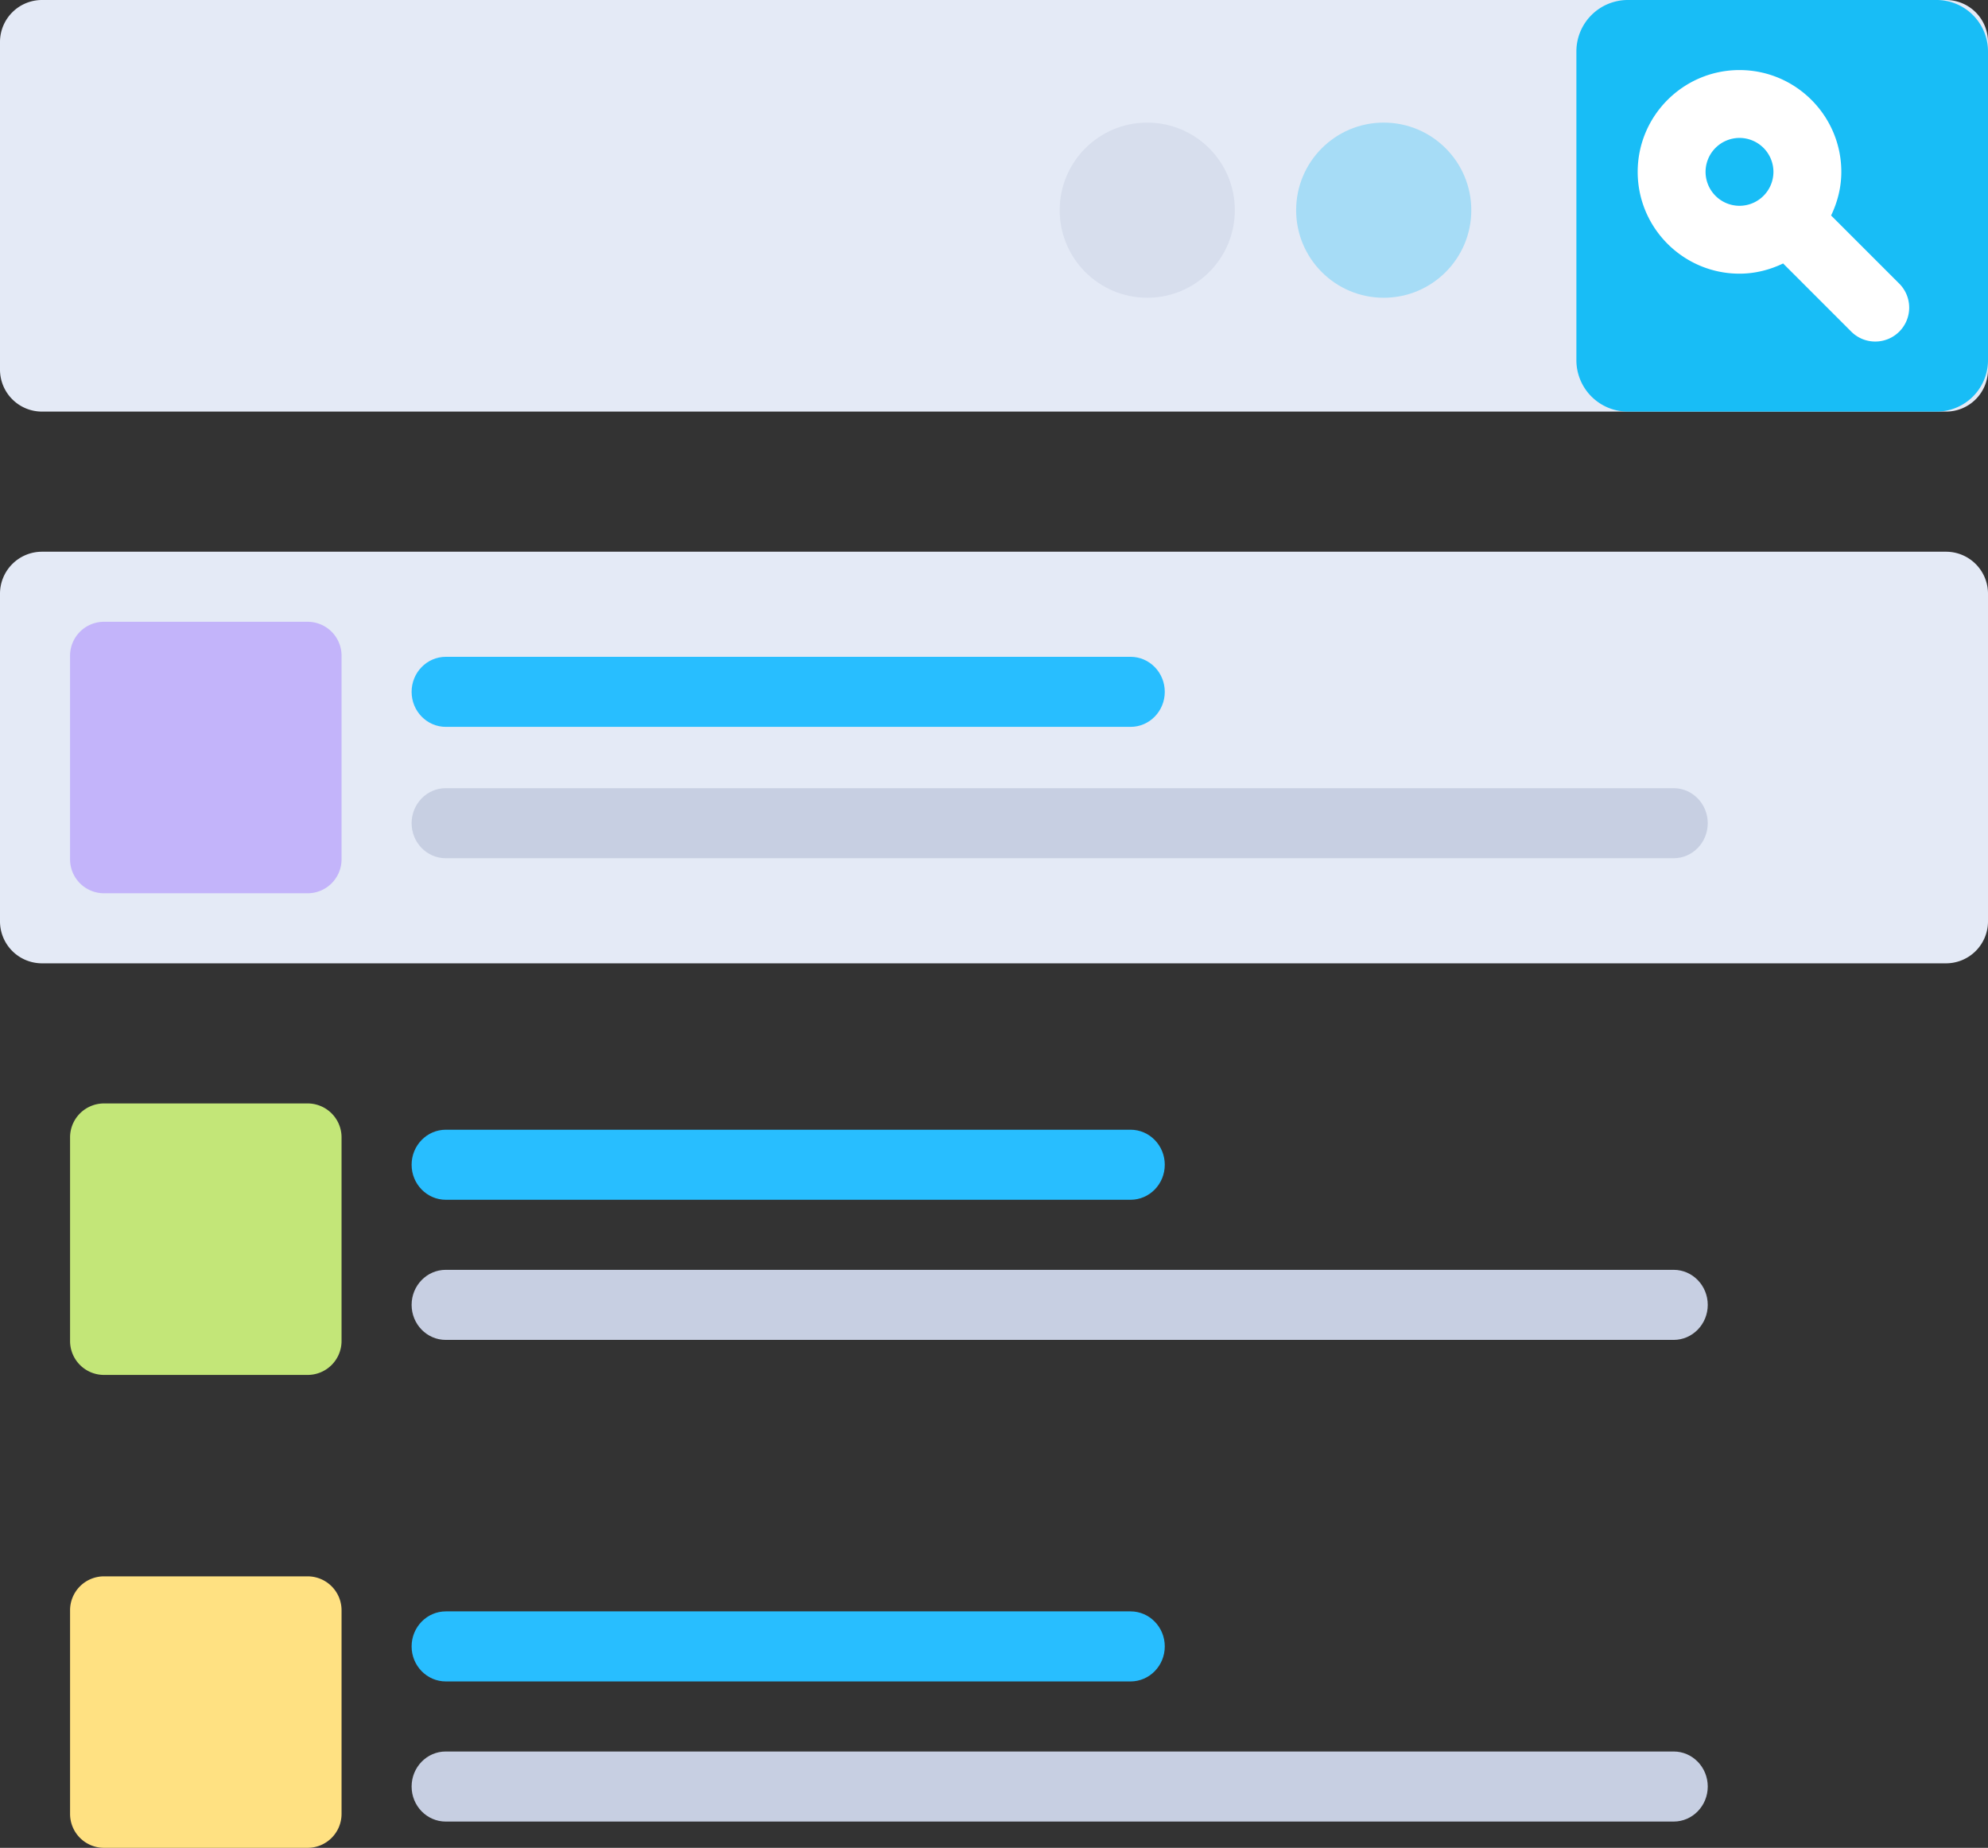 <svg xmlns="http://www.w3.org/2000/svg" width="227" height="211" viewBox="0 0 227 211">
    <rect x="0" y="0" width="227" height="211" fill="#333333" stroke="none"/>
    <g fill="none" fill-rule="nonzero">
        <path fill="#E4EAF6" d="M222.206 47H4.794A4.795 4.795 0 0 1 0 42.203V4.797A4.796 4.796 0 0 1 4.794 0h217.412A4.796 4.796 0 0 1 227 4.797v37.406A4.796 4.796 0 0 1 222.206 47z"/>
        <path fill="#18BDF6" d="M185.875 47h35.25A5.875 5.875 0 0 0 227 41.125V5.875A5.875 5.875 0 0 0 221.125 0h-35.25A5.875 5.875 0 0 0 180 5.875v35.25A5.875 5.875 0 0 0 185.875 47z"/>
        <path fill="#FFF" d="M216.865 32.386l-7.75-7.75c-.01-.01-.024-.013-.034-.023.728-1.517 1.17-3.196 1.17-4.988 0-6.41-5.216-11.625-11.626-11.625C192.215 8 187 13.215 187 19.625s5.215 11.625 11.625 11.625c1.792 0 3.47-.441 4.988-1.169.01.01.012.024.022.034l7.75 7.75a3.86 3.86 0 0 0 2.74 1.135 3.873 3.873 0 0 0 2.74-6.614zm-18.24-8.886a3.88 3.88 0 0 1-3.875-3.875 3.88 3.88 0 0 1 3.875-3.875 3.88 3.88 0 0 1 3.875 3.875 3.88 3.88 0 0 1-3.875 3.875z"/>
        <circle cx="158" cy="24" r="10" fill="#A6DCF6"/>
        <circle cx="131" cy="24" r="10" fill="#D7DEED"/>
        <path fill="#E4EAF6" d="M222.206 110H4.794A4.796 4.796 0 0 1 0 105.203V67.797A4.796 4.796 0 0 1 4.794 63h217.412A4.796 4.796 0 0 1 227 67.797v37.406a4.796 4.796 0 0 1-4.794 4.797z"/>
        <path fill="#C3B4FA" d="M35.124 102H11.875A3.875 3.875 0 0 1 8 98.125v-23.25A3.875 3.875 0 0 1 11.875 71h23.25A3.875 3.875 0 0 1 39 74.875v23.25A3.876 3.876 0 0 1 35.124 102z"/>
        <path fill="#C7CFE2" d="M191.105 98H50.895C48.745 98 47 96.209 47 94s1.744-4 3.895-4h140.21c2.15 0 3.895 1.791 3.895 4s-1.744 4-3.895 4z"/>
        <path fill="#28BEFF" d="M129.09 83H50.91C48.75 83 47 81.209 47 79s1.75-4 3.91-4h78.18c2.16 0 3.91 1.791 3.91 4 0 2.21-1.75 4-3.91 4z"/>
        <path fill="#C3E678" d="M35.124 157H11.875A3.875 3.875 0 0 1 8 153.125v-23.25A3.875 3.875 0 0 1 11.875 126h23.25A3.875 3.875 0 0 1 39 129.875v23.25A3.876 3.876 0 0 1 35.124 157z"/>
        <path fill="#C7CFE2" d="M191.105 153H50.895c-2.15 0-3.895-1.791-3.895-4s1.744-4 3.895-4h140.21c2.15 0 3.895 1.791 3.895 4s-1.744 4-3.895 4z"/>
        <path fill="#28BEFF" d="M129.09 137H50.91c-2.16 0-3.91-1.791-3.91-4s1.75-4 3.91-4h78.18c2.16 0 3.91 1.791 3.91 4s-1.75 4-3.91 4z"/>
        <path fill="#FFE182" d="M35.124 211H11.875A3.875 3.875 0 0 1 8 207.125v-23.25A3.875 3.875 0 0 1 11.875 180h23.25A3.875 3.875 0 0 1 39 183.875v23.25A3.876 3.876 0 0 1 35.124 211z"/>
        <path fill="#C7CFE2" d="M191.105 208H50.895c-2.15 0-3.895-1.791-3.895-4s1.744-4 3.895-4h140.21c2.15 0 3.895 1.791 3.895 4 0 2.21-1.744 4-3.895 4z"/>
        <path fill="#28BEFF" d="M129.09 192H50.91c-2.16 0-3.91-1.791-3.91-4s1.75-4 3.91-4h78.18c2.16 0 3.91 1.791 3.91 4s-1.75 4-3.91 4z"/>
    </g>
</svg>
